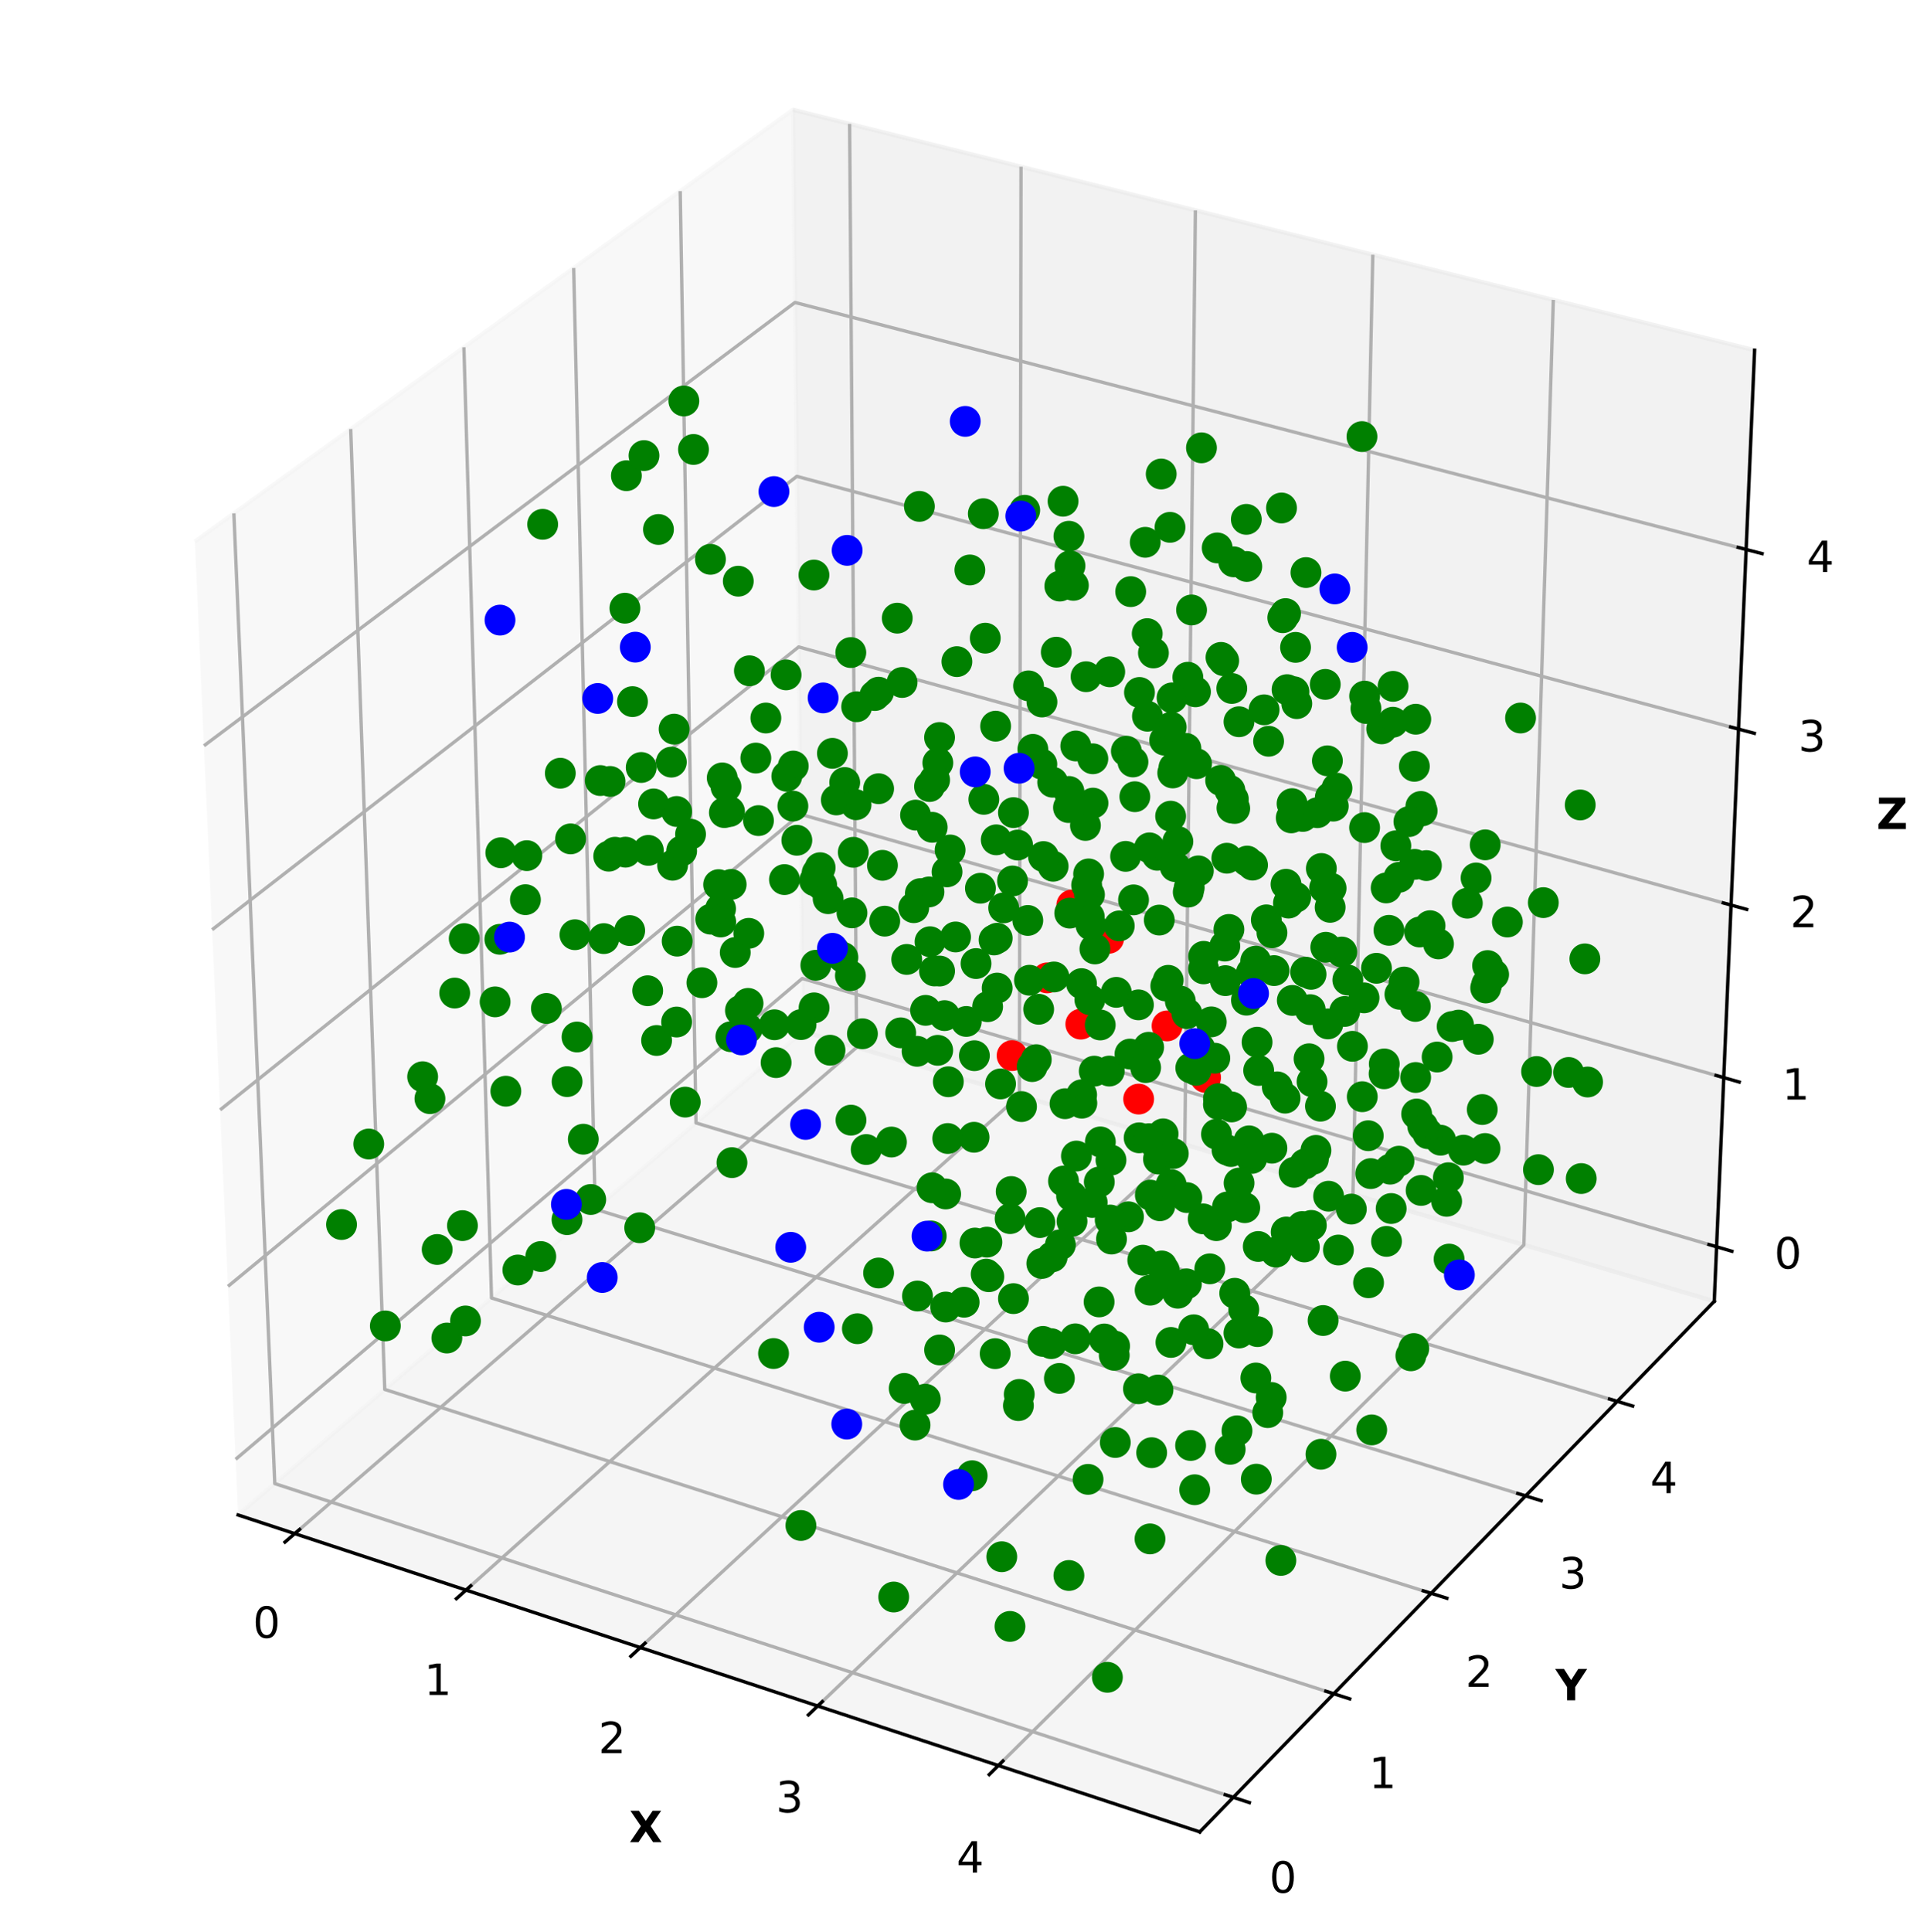 <?xml version="1.0" encoding="utf-8" standalone="no"?>
<!DOCTYPE svg PUBLIC "-//W3C//DTD SVG 1.1//EN"
  "http://www.w3.org/Graphics/SVG/1.1/DTD/svg11.dtd">
<svg xmlns:xlink="http://www.w3.org/1999/xlink" width="457.92pt" height="458.972pt" viewBox="0 0 457.92 458.972" xmlns="http://www.w3.org/2000/svg" version="1.1">
 <defs>
  <style type="text/css">*{stroke-linejoin: round; stroke-linecap: butt}</style>
 </defs>
 <g id="figure_1">
  <g id="patch_1">
   <path d="M 0 458.972 
L 457.92 458.972 
L 457.92 0 
L 0 0 
z
" style="fill: #ffffff"/>
  </g>
  <g id="patch_2">
   <path d="M 7.2 450.72 
L 450.72 450.72 
L 450.72 7.2 
L 7.2 7.2 
z
" style="fill: #ffffff"/>
  </g>
  <g id="pane3d_1">
   <g id="patch_3">
    <path d="M 56.588 359.942 
L 190.77 245.058 
L 188.428 26.066 
L 46.314 128.647 
" style="fill: #f2f2f2; opacity: 0.5; stroke: #f2f2f2; stroke-linejoin: miter"/>
   </g>
  </g>
  <g id="pane3d_2">
   <g id="patch_4">
    <path d="M 190.77 245.058 
L 407.366 309.173 
L 416.947 83.204 
L 188.428 26.066 
" style="fill: #e6e6e6; opacity: 0.5; stroke: #e6e6e6; stroke-linejoin: miter"/>
   </g>
  </g>
  <g id="pane3d_3">
   <g id="patch_5">
    <path d="M 56.588 359.942 
L 285.112 435.241 
L 407.366 309.173 
L 190.77 245.058 
" style="fill: #ececec; opacity: 0.5; stroke: #ececec; stroke-linejoin: miter"/>
   </g>
  </g>
  <g id="grid3d_1">
   <g id="Line3DCollection_1">
    <path d="M 70.042 364.376 
L 203.567 248.846 
L 201.898 29.434 
" style="fill: none; stroke: #b0b0b0; stroke-width: 0.8"/>
    <path d="M 110.739 377.785 
L 242.241 260.294 
L 242.632 39.619 
" style="fill: none; stroke: #b0b0b0; stroke-width: 0.8"/>
    <path d="M 152.158 391.433 
L 281.548 271.929 
L 284.069 49.98 
" style="fill: none; stroke: #b0b0b0; stroke-width: 0.8"/>
    <path d="M 194.318 405.324 
L 321.504 283.757 
L 326.226 60.521 
" style="fill: none; stroke: #b0b0b0; stroke-width: 0.8"/>
    <path d="M 237.239 419.467 
L 362.125 295.781 
L 369.125 71.247 
" style="fill: none; stroke: #b0b0b0; stroke-width: 0.8"/>
   </g>
  </g>
  <g id="grid3d_2">
   <g id="Line3DCollection_2">
    <path d="M 55.577 121.96 
L 65.299 352.484 
L 293.077 427.028 
" style="fill: none; stroke: #b0b0b0; stroke-width: 0.8"/>
    <path d="M 83.335 101.924 
L 91.431 330.11 
L 316.946 402.414 
" style="fill: none; stroke: #b0b0b0; stroke-width: 0.8"/>
    <path d="M 110.24 82.504 
L 116.802 308.388 
L 340.086 378.552 
" style="fill: none; stroke: #b0b0b0; stroke-width: 0.8"/>
    <path d="M 136.329 63.672 
L 141.444 287.29 
L 362.531 355.407 
" style="fill: none; stroke: #b0b0b0; stroke-width: 0.8"/>
    <path d="M 161.641 45.401 
L 165.389 266.789 
L 384.311 332.947 
" style="fill: none; stroke: #b0b0b0; stroke-width: 0.8"/>
   </g>
  </g>
  <g id="grid3d_3">
   <g id="Line3DCollection_3">
    <path d="M 407.915 296.221 
L 190.636 232.477 
L 56 346.709 
" style="fill: none; stroke: #b0b0b0; stroke-width: 0.8"/>
    <path d="M 409.62 256.028 
L 190.218 193.459 
L 54.175 305.624 
" style="fill: none; stroke: #b0b0b0; stroke-width: 0.8"/>
    <path d="M 411.358 215.035 
L 189.793 153.698 
L 52.312 263.693 
" style="fill: none; stroke: #b0b0b0; stroke-width: 0.8"/>
    <path d="M 413.131 173.218 
L 189.359 113.174 
L 50.411 220.889 
" style="fill: none; stroke: #b0b0b0; stroke-width: 0.8"/>
    <path d="M 414.94 130.552 
L 188.917 71.864 
L 48.47 177.184 
" style="fill: none; stroke: #b0b0b0; stroke-width: 0.8"/>
   </g>
  </g>
  <g id="axis3d_1">
   <g id="line2d_1">
    <path d="M 56.588 359.942 
L 285.112 435.241 
" style="fill: none; stroke: #000000; stroke-width: 0.8; stroke-linecap: square"/>
   </g>
   <g id="xtick_1">
    <g id="line2d_2">
     <path d="M 71.197 363.376 
L 67.728 366.378 
" style="fill: none; stroke: #000000; stroke-width: 0.8; stroke-linecap: square"/>
    </g>
    <g id="text_1">
     <!-- 0 -->
     <g transform="translate(60.108 389.127) scale(0.1 -0.1)">
      <defs>
       <path id="DejaVuSans-30" d="M 2034 4250 
Q 1547 4250 1301 3770 
Q 1056 3291 1056 2328 
Q 1056 1369 1301 889 
Q 1547 409 2034 409 
Q 2525 409 2770 889 
Q 3016 1369 3016 2328 
Q 3016 3291 2770 3770 
Q 2525 4250 2034 4250 
z
M 2034 4750 
Q 2819 4750 3233 4129 
Q 3647 3509 3647 2328 
Q 3647 1150 3233 529 
Q 2819 -91 2034 -91 
Q 1250 -91 836 529 
Q 422 1150 422 2328 
Q 422 3509 836 4129 
Q 1250 4750 2034 4750 
z
" transform="scale(0.016)"/>
      </defs>
      <use xlink:href="#DejaVuSans-30"/>
     </g>
    </g>
   </g>
   <g id="xtick_2">
    <g id="line2d_3">
     <path d="M 111.877 376.768 
L 108.458 379.823 
" style="fill: none; stroke: #000000; stroke-width: 0.8; stroke-linecap: square"/>
    </g>
    <g id="text_2">
     <!-- 1 -->
     <g transform="translate(100.802 402.706) scale(0.1 -0.1)">
      <defs>
       <path id="DejaVuSans-31" d="M 794 531 
L 1825 531 
L 1825 4091 
L 703 3866 
L 703 4441 
L 1819 4666 
L 2450 4666 
L 2450 531 
L 3481 531 
L 3481 0 
L 794 0 
L 794 531 
z
" transform="scale(0.016)"/>
      </defs>
      <use xlink:href="#DejaVuSans-31"/>
     </g>
    </g>
   </g>
   <g id="xtick_3">
    <g id="line2d_4">
     <path d="M 153.279 390.398 
L 149.912 393.507 
" style="fill: none; stroke: #000000; stroke-width: 0.8; stroke-linecap: square"/>
    </g>
    <g id="text_3">
     <!-- 2 -->
     <g transform="translate(142.218 416.527) scale(0.1 -0.1)">
      <defs>
       <path id="DejaVuSans-32" d="M 1228 531 
L 3431 531 
L 3431 0 
L 469 0 
L 469 531 
Q 828 903 1448 1529 
Q 2069 2156 2228 2338 
Q 2531 2678 2651 2914 
Q 2772 3150 2772 3378 
Q 2772 3750 2511 3984 
Q 2250 4219 1831 4219 
Q 1534 4219 1204 4116 
Q 875 4013 500 3803 
L 500 4441 
Q 881 4594 1212 4672 
Q 1544 4750 1819 4750 
Q 2544 4750 2975 4387 
Q 3406 4025 3406 3419 
Q 3406 3131 3298 2873 
Q 3191 2616 2906 2266 
Q 2828 2175 2409 1742 
Q 1991 1309 1228 531 
z
" transform="scale(0.016)"/>
      </defs>
      <use xlink:href="#DejaVuSans-32"/>
     </g>
    </g>
   </g>
   <g id="xtick_4">
    <g id="line2d_5">
     <path d="M 195.42 404.271 
L 192.109 407.436 
" style="fill: none; stroke: #000000; stroke-width: 0.8; stroke-linecap: square"/>
    </g>
    <g id="text_4">
     <!-- 3 -->
     <g transform="translate(184.376 430.594) scale(0.1 -0.1)">
      <defs>
       <path id="DejaVuSans-33" d="M 2597 2516 
Q 3050 2419 3304 2112 
Q 3559 1806 3559 1356 
Q 3559 666 3084 287 
Q 2609 -91 1734 -91 
Q 1441 -91 1130 -33 
Q 819 25 488 141 
L 488 750 
Q 750 597 1062 519 
Q 1375 441 1716 441 
Q 2309 441 2620 675 
Q 2931 909 2931 1356 
Q 2931 1769 2642 2001 
Q 2353 2234 1838 2234 
L 1294 2234 
L 1294 2753 
L 1863 2753 
Q 2328 2753 2575 2939 
Q 2822 3125 2822 3475 
Q 2822 3834 2567 4026 
Q 2313 4219 1838 4219 
Q 1578 4219 1281 4162 
Q 984 4106 628 3988 
L 628 4550 
Q 988 4650 1302 4700 
Q 1616 4750 1894 4750 
Q 2613 4750 3031 4423 
Q 3450 4097 3450 3541 
Q 3450 3153 3228 2886 
Q 3006 2619 2597 2516 
z
" transform="scale(0.016)"/>
      </defs>
      <use xlink:href="#DejaVuSans-33"/>
     </g>
    </g>
   </g>
   <g id="xtick_5">
    <g id="line2d_6">
     <path d="M 238.322 418.394 
L 235.068 421.617 
" style="fill: none; stroke: #000000; stroke-width: 0.8; stroke-linecap: square"/>
    </g>
    <g id="text_5">
     <!-- 4 -->
     <g transform="translate(227.297 444.917) scale(0.1 -0.1)">
      <defs>
       <path id="DejaVuSans-34" d="M 2419 4116 
L 825 1625 
L 2419 1625 
L 2419 4116 
z
M 2253 4666 
L 3047 4666 
L 3047 1625 
L 3713 1625 
L 3713 1100 
L 3047 1100 
L 3047 0 
L 2419 0 
L 2419 1100 
L 313 1100 
L 313 1709 
L 2253 4666 
z
" transform="scale(0.016)"/>
      </defs>
      <use xlink:href="#DejaVuSans-34"/>
     </g>
    </g>
   </g>
   <g id="text_6">
    <!-- X -->
    <g transform="translate(149.517 437.682) scale(0.1 -0.1)">
     <defs>
      <path id="DejaVuSans-Bold-58" d="M 3188 2381 
L 4806 0 
L 3553 0 
L 2463 1594 
L 1381 0 
L 122 0 
L 1741 2381 
L 184 4666 
L 1441 4666 
L 2463 3163 
L 3481 4666 
L 4744 4666 
L 3188 2381 
z
" transform="scale(0.016)"/>
     </defs>
     <use xlink:href="#DejaVuSans-Bold-58"/>
    </g>
   </g>
  </g>
  <g id="axis3d_2">
   <g id="line2d_7">
    <path d="M 407.366 309.173 
L 285.112 435.241 
" style="fill: none; stroke: #000000; stroke-width: 0.8; stroke-linecap: square"/>
   </g>
   <g id="xtick_6">
    <g id="line2d_8">
     <path d="M 291.166 426.403 
L 296.904 428.28 
" style="fill: none; stroke: #000000; stroke-width: 0.8; stroke-linecap: square"/>
    </g>
    <g id="text_7">
     <!-- 0 -->
     <g transform="translate(301.625 449.692) scale(0.1 -0.1)">
      <use xlink:href="#DejaVuSans-30"/>
     </g>
    </g>
   </g>
   <g id="xtick_7">
    <g id="line2d_9">
     <path d="M 315.055 401.808 
L 320.732 403.628 
" style="fill: none; stroke: #000000; stroke-width: 0.8; stroke-linecap: square"/>
    </g>
    <g id="text_8">
     <!-- 1 -->
     <g transform="translate(325.303 424.854) scale(0.1 -0.1)">
      <use xlink:href="#DejaVuSans-31"/>
     </g>
    </g>
   </g>
   <g id="xtick_8">
    <g id="line2d_10">
     <path d="M 338.216 377.964 
L 343.832 379.729 
" style="fill: none; stroke: #000000; stroke-width: 0.8; stroke-linecap: square"/>
    </g>
    <g id="text_9">
     <!-- 2 -->
     <g transform="translate(348.259 400.774) scale(0.1 -0.1)">
      <use xlink:href="#DejaVuSans-32"/>
     </g>
    </g>
   </g>
   <g id="xtick_9">
    <g id="line2d_11">
     <path d="M 360.68 354.836 
L 366.238 356.549 
" style="fill: none; stroke: #000000; stroke-width: 0.8; stroke-linecap: square"/>
    </g>
    <g id="text_10">
     <!-- 3 -->
     <g transform="translate(370.525 377.418) scale(0.1 -0.1)">
      <use xlink:href="#DejaVuSans-33"/>
     </g>
    </g>
   </g>
   <g id="xtick_10">
    <g id="line2d_12">
     <path d="M 382.479 332.394 
L 387.979 334.055 
" style="fill: none; stroke: #000000; stroke-width: 0.8; stroke-linecap: square"/>
    </g>
    <g id="text_11">
     <!-- 4 -->
     <g transform="translate(392.132 354.753) scale(0.1 -0.1)">
      <use xlink:href="#DejaVuSans-34"/>
     </g>
    </g>
   </g>
   <g id="text_12">
    <!-- Y -->
    <g transform="translate(369.654 403.976) scale(0.1 -0.1)">
     <defs>
      <path id="DejaVuSans-Bold-59" d="M -63 4666 
L 1253 4666 
L 2316 3003 
L 3378 4666 
L 4697 4666 
L 2919 1966 
L 2919 0 
L 1716 0 
L 1716 1966 
L -63 4666 
z
" transform="scale(0.016)"/>
     </defs>
     <use xlink:href="#DejaVuSans-Bold-59"/>
    </g>
   </g>
  </g>
  <g id="axis3d_3">
   <g id="line2d_13">
    <path d="M 407.366 309.173 
L 416.947 83.204 
" style="fill: none; stroke: #000000; stroke-width: 0.8; stroke-linecap: square"/>
   </g>
   <g id="xtick_11">
    <g id="line2d_14">
     <path d="M 406.098 295.688 
L 411.553 297.288 
" style="fill: none; stroke: #000000; stroke-width: 0.8; stroke-linecap: square"/>
    </g>
    <g id="text_13">
     <!-- 0 -->
     <g transform="translate(421.639 301.394) scale(0.1 -0.1)">
      <use xlink:href="#DejaVuSans-30"/>
     </g>
    </g>
   </g>
   <g id="xtick_12">
    <g id="line2d_15">
     <path d="M 407.784 255.504 
L 413.295 257.076 
" style="fill: none; stroke: #000000; stroke-width: 0.8; stroke-linecap: square"/>
    </g>
    <g id="text_14">
     <!-- 1 -->
     <g transform="translate(423.507 261.245) scale(0.1 -0.1)">
      <use xlink:href="#DejaVuSans-31"/>
     </g>
    </g>
   </g>
   <g id="xtick_13">
    <g id="line2d_16">
     <path d="M 409.503 214.522 
L 415.071 216.063 
" style="fill: none; stroke: #000000; stroke-width: 0.8; stroke-linecap: square"/>
    </g>
    <g id="text_15">
     <!-- 2 -->
     <g transform="translate(425.411 220.298) scale(0.1 -0.1)">
      <use xlink:href="#DejaVuSans-32"/>
     </g>
    </g>
   </g>
   <g id="xtick_14">
    <g id="line2d_17">
     <path d="M 411.257 172.715 
L 416.883 174.225 
" style="fill: none; stroke: #000000; stroke-width: 0.8; stroke-linecap: square"/>
    </g>
    <g id="text_16">
     <!-- 3 -->
     <g transform="translate(427.354 178.529) scale(0.1 -0.1)">
      <use xlink:href="#DejaVuSans-33"/>
     </g>
    </g>
   </g>
   <g id="xtick_15">
    <g id="line2d_18">
     <path d="M 413.046 130.061 
L 418.731 131.537 
" style="fill: none; stroke: #000000; stroke-width: 0.8; stroke-linecap: square"/>
    </g>
    <g id="text_17">
     <!-- 4 -->
     <g transform="translate(429.337 135.914) scale(0.1 -0.1)">
      <use xlink:href="#DejaVuSans-34"/>
     </g>
    </g>
   </g>
   <g id="text_18">
    <!-- Z -->
    <g transform="translate(445.933 196.974) scale(0.1 -0.1)">
     <defs>
      <path id="DejaVuSans-Bold-5a" d="M 359 4666 
L 4281 4666 
L 4281 3938 
L 1778 909 
L 4353 909 
L 4353 0 
L 288 0 
L 288 728 
L 2791 3756 
L 359 3756 
L 359 4666 
z
" transform="scale(0.016)"/>
     </defs>
     <use xlink:href="#DejaVuSans-Bold-5a"/>
    </g>
   </g>
  </g>
  <g id="axes_1">
   <g id="Path3DCollection_1">
    <defs>
     <path id="mf24997d2e5" d="M 0 3.162 
C 0.839 3.162 1.643 2.829 2.236 2.236 
C 2.829 1.643 3.162 0.839 3.162 0 
C 3.162 -0.839 2.829 -1.643 2.236 -2.236 
C 1.643 -2.829 0.839 -3.162 0 -3.162 
C -0.839 -3.162 -1.643 -2.829 -2.236 -2.236 
C -2.829 -1.643 -3.162 -0.839 -3.162 0 
C -3.162 0.839 -2.829 1.643 -2.236 2.236 
C -1.643 2.829 -0.839 3.162 0 3.162 
z
" style="stroke: #ff0000"/>
    </defs>
    <g clip-path="url(#p8586aca63d)">
     <use xlink:href="#mf24997d2e5" x="286.486" y="256.001" style="fill: #ff0000; stroke: #ff0000"/>
     <use xlink:href="#mf24997d2e5" x="254.698" y="215.032" style="fill: #ff0000; stroke: #ff0000"/>
     <use xlink:href="#mf24997d2e5" x="248.843" y="232.329" style="fill: #ff0000; stroke: #ff0000"/>
     <use xlink:href="#mf24997d2e5" x="240.508" y="250.802" style="fill: #ff0000; stroke: #ff0000"/>
     <use xlink:href="#mf24997d2e5" x="277.336" y="243.741" style="fill: #ff0000; stroke: #ff0000"/>
     <use xlink:href="#mf24997d2e5" x="270.583" y="261.129" style="fill: #ff0000; stroke: #ff0000"/>
     <use xlink:href="#mf24997d2e5" x="263.452" y="222.935" style="fill: #ff0000; stroke: #ff0000"/>
     <use xlink:href="#mf24997d2e5" x="256.837" y="243.319" style="fill: #ff0000; stroke: #ff0000"/>
    </g>
   </g>
   <g id="Path3DCollection_2">
    <defs>
     <path id="mac9cf1df73" d="M 0 3.162 
C 0.839 3.162 1.643 2.829 2.236 2.236 
C 2.829 1.643 3.162 0.839 3.162 0 
C 3.162 -0.839 2.829 -1.643 2.236 -2.236 
C 1.643 -2.829 0.839 -3.162 0 -3.162 
C -0.839 -3.162 -1.643 -2.829 -2.236 -2.236 
C -2.829 -1.643 -3.162 -0.839 -3.162 0 
C -3.162 0.839 -2.829 1.643 -2.236 2.236 
C -1.643 2.829 -0.839 3.162 0 3.162 
z
" style="stroke: #008000"/>
    </defs>
    <g clip-path="url(#p8586aca63d)">
     <use xlink:href="#mac9cf1df73" x="200.304" y="227.464" style="fill: #008000; stroke: #008000"/>
     <use xlink:href="#mac9cf1df73" x="202.459" y="216.89" style="fill: #008000; stroke: #008000"/>
     <use xlink:href="#mac9cf1df73" x="188.412" y="191.516" style="fill: #008000; stroke: #008000"/>
     <use xlink:href="#mac9cf1df73" x="225.052" y="207.145" style="fill: #008000; stroke: #008000"/>
     <use xlink:href="#mac9cf1df73" x="240.609" y="209.315" style="fill: #008000; stroke: #008000"/>
     <use xlink:href="#mac9cf1df73" x="166.793" y="233.482" style="fill: #008000; stroke: #008000"/>
     <use xlink:href="#mac9cf1df73" x="208.787" y="187.391" style="fill: #008000; stroke: #008000"/>
     <use xlink:href="#mac9cf1df73" x="272.96" y="248.813" style="fill: #008000; stroke: #008000"/>
     <use xlink:href="#mac9cf1df73" x="294.449" y="281.082" style="fill: #008000; stroke: #008000"/>
     <use xlink:href="#mac9cf1df73" x="244.637" y="232.895" style="fill: #008000; stroke: #008000"/>
     <use xlink:href="#mac9cf1df73" x="270.7" y="270.328" style="fill: #008000; stroke: #008000"/>
     <use xlink:href="#mac9cf1df73" x="258.895" y="212.568" style="fill: #008000; stroke: #008000"/>
     <use xlink:href="#mac9cf1df73" x="162.833" y="261.846" style="fill: #008000; stroke: #008000"/>
     <use xlink:href="#mac9cf1df73" x="173.935" y="276.228" style="fill: #008000; stroke: #008000"/>
     <use xlink:href="#mac9cf1df73" x="291.194" y="232.99" style="fill: #008000; stroke: #008000"/>
     <use xlink:href="#mac9cf1df73" x="315.721" y="284.207" style="fill: #008000; stroke: #008000"/>
     <use xlink:href="#mac9cf1df73" x="330.347" y="277.779" style="fill: #008000; stroke: #008000"/>
     <use xlink:href="#mac9cf1df73" x="223.281" y="230.708" style="fill: #008000; stroke: #008000"/>
     <use xlink:href="#mac9cf1df73" x="257.08" y="262.102" style="fill: #008000; stroke: #008000"/>
     <use xlink:href="#mac9cf1df73" x="210.241" y="218.859" style="fill: #008000; stroke: #008000"/>
     <use xlink:href="#mac9cf1df73" x="171.228" y="215.909" style="fill: #008000; stroke: #008000"/>
     <use xlink:href="#mac9cf1df73" x="172.135" y="193.064" style="fill: #008000; stroke: #008000"/>
     <use xlink:href="#mac9cf1df73" x="296.818" y="271.053" style="fill: #008000; stroke: #008000"/>
     <use xlink:href="#mac9cf1df73" x="194.895" y="206.158" style="fill: #008000; stroke: #008000"/>
     <use xlink:href="#mac9cf1df73" x="254.645" y="284.172" style="fill: #008000; stroke: #008000"/>
     <use xlink:href="#mac9cf1df73" x="193.45" y="239.453" style="fill: #008000; stroke: #008000"/>
     <use xlink:href="#mac9cf1df73" x="258.854" y="217.831" style="fill: #008000; stroke: #008000"/>
     <use xlink:href="#mac9cf1df73" x="238.505" y="215.699" style="fill: #008000; stroke: #008000"/>
     <use xlink:href="#mac9cf1df73" x="311.547" y="231.488" style="fill: #008000; stroke: #008000"/>
     <use xlink:href="#mac9cf1df73" x="186.972" y="184.434" style="fill: #008000; stroke: #008000"/>
     <use xlink:href="#mac9cf1df73" x="156.031" y="247.204" style="fill: #008000; stroke: #008000"/>
     <use xlink:href="#mac9cf1df73" x="140.381" y="284.987" style="fill: #008000; stroke: #008000"/>
     <use xlink:href="#mac9cf1df73" x="273.365" y="283.946" style="fill: #008000; stroke: #008000"/>
     <use xlink:href="#mac9cf1df73" x="258.985" y="237.508" style="fill: #008000; stroke: #008000"/>
     <use xlink:href="#mac9cf1df73" x="257.938" y="196.117" style="fill: #008000; stroke: #008000"/>
     <use xlink:href="#mac9cf1df73" x="313.781" y="262.818" style="fill: #008000; stroke: #008000"/>
     <use xlink:href="#mac9cf1df73" x="177.763" y="238.391" style="fill: #008000; stroke: #008000"/>
     <use xlink:href="#mac9cf1df73" x="159.827" y="205.574" style="fill: #008000; stroke: #008000"/>
     <use xlink:href="#mac9cf1df73" x="328.907" y="255.112" style="fill: #008000; stroke: #008000"/>
     <use xlink:href="#mac9cf1df73" x="307.514" y="278.528" style="fill: #008000; stroke: #008000"/>
     <use xlink:href="#mac9cf1df73" x="229.626" y="242.684" style="fill: #008000; stroke: #008000"/>
     <use xlink:href="#mac9cf1df73" x="347.78" y="273.267" style="fill: #008000; stroke: #008000"/>
     <use xlink:href="#mac9cf1df73" x="274.981" y="203.203" style="fill: #008000; stroke: #008000"/>
     <use xlink:href="#mac9cf1df73" x="234.517" y="295.121" style="fill: #008000; stroke: #008000"/>
     <use xlink:href="#mac9cf1df73" x="288.681" y="251.412" style="fill: #008000; stroke: #008000"/>
     <use xlink:href="#mac9cf1df73" x="245.271" y="253.412" style="fill: #008000; stroke: #008000"/>
     <use xlink:href="#mac9cf1df73" x="184.43" y="252.468" style="fill: #008000; stroke: #008000"/>
     <use xlink:href="#mac9cf1df73" x="171.271" y="219.056" style="fill: #008000; stroke: #008000"/>
     <use xlink:href="#mac9cf1df73" x="220.76" y="211.919" style="fill: #008000; stroke: #008000"/>
     <use xlink:href="#mac9cf1df73" x="200.73" y="185.912" style="fill: #008000; stroke: #008000"/>
     <use xlink:href="#mac9cf1df73" x="292.035" y="220.827" style="fill: #008000; stroke: #008000"/>
     <use xlink:href="#mac9cf1df73" x="330.588" y="287.131" style="fill: #008000; stroke: #008000"/>
     <use xlink:href="#mac9cf1df73" x="276.77" y="175.865" style="fill: #008000; stroke: #008000"/>
     <use xlink:href="#mac9cf1df73" x="261.481" y="271.304" style="fill: #008000; stroke: #008000"/>
     <use xlink:href="#mac9cf1df73" x="202.223" y="266.136" style="fill: #008000; stroke: #008000"/>
     <use xlink:href="#mac9cf1df73" x="180.237" y="194.967" style="fill: #008000; stroke: #008000"/>
     <use xlink:href="#mac9cf1df73" x="291.586" y="273.221" style="fill: #008000; stroke: #008000"/>
     <use xlink:href="#mac9cf1df73" x="198.526" y="226.334" style="fill: #008000; stroke: #008000"/>
     <use xlink:href="#mac9cf1df73" x="351.294" y="246.915" style="fill: #008000; stroke: #008000"/>
     <use xlink:href="#mac9cf1df73" x="315.552" y="243.264" style="fill: #008000; stroke: #008000"/>
     <use xlink:href="#mac9cf1df73" x="208.782" y="164.458" style="fill: #008000; stroke: #008000"/>
     <use xlink:href="#mac9cf1df73" x="160.787" y="242.821" style="fill: #008000; stroke: #008000"/>
     <use xlink:href="#mac9cf1df73" x="195.256" y="210.259" style="fill: #008000; stroke: #008000"/>
     <use xlink:href="#mac9cf1df73" x="128.511" y="298.539" style="fill: #008000; stroke: #008000"/>
     <use xlink:href="#mac9cf1df73" x="152.02" y="291.701" style="fill: #008000; stroke: #008000"/>
     <use xlink:href="#mac9cf1df73" x="250.041" y="298.618" style="fill: #008000; stroke: #008000"/>
     <use xlink:href="#mac9cf1df73" x="250.458" y="232.116" style="fill: #008000; stroke: #008000"/>
     <use xlink:href="#mac9cf1df73" x="277.035" y="234.25" style="fill: #008000; stroke: #008000"/>
     <use xlink:href="#mac9cf1df73" x="316.311" y="211.028" style="fill: #008000; stroke: #008000"/>
     <use xlink:href="#mac9cf1df73" x="259.246" y="219.785" style="fill: #008000; stroke: #008000"/>
     <use xlink:href="#mac9cf1df73" x="332.666" y="236.245" style="fill: #008000; stroke: #008000"/>
     <use xlink:href="#mac9cf1df73" x="268.167" y="289.099" style="fill: #008000; stroke: #008000"/>
     <use xlink:href="#mac9cf1df73" x="365.151" y="254.578" style="fill: #008000; stroke: #008000"/>
     <use xlink:href="#mac9cf1df73" x="305.644" y="292.716" style="fill: #008000; stroke: #008000"/>
     <use xlink:href="#mac9cf1df73" x="236.22" y="223.327" style="fill: #008000; stroke: #008000"/>
     <use xlink:href="#mac9cf1df73" x="260.031" y="254.492" style="fill: #008000; stroke: #008000"/>
     <use xlink:href="#mac9cf1df73" x="325.144" y="269.833" style="fill: #008000; stroke: #008000"/>
     <use xlink:href="#mac9cf1df73" x="342.35" y="270.902" style="fill: #008000; stroke: #008000"/>
     <use xlink:href="#mac9cf1df73" x="220.891" y="186.872" style="fill: #008000; stroke: #008000"/>
     <use xlink:href="#mac9cf1df73" x="291.541" y="203.904" style="fill: #008000; stroke: #008000"/>
     <use xlink:href="#mac9cf1df73" x="305.374" y="260.906" style="fill: #008000; stroke: #008000"/>
     <use xlink:href="#mac9cf1df73" x="365.59" y="277.898" style="fill: #008000; stroke: #008000"/>
     <use xlink:href="#mac9cf1df73" x="309.577" y="193.98" style="fill: #008000; stroke: #008000"/>
     <use xlink:href="#mac9cf1df73" x="353.317" y="233.815" style="fill: #008000; stroke: #008000"/>
     <use xlink:href="#mac9cf1df73" x="247.572" y="181.558" style="fill: #008000; stroke: #008000"/>
     <use xlink:href="#mac9cf1df73" x="310.264" y="230.971" style="fill: #008000; stroke: #008000"/>
     <use xlink:href="#mac9cf1df73" x="164.098" y="198.205" style="fill: #008000; stroke: #008000"/>
     <use xlink:href="#mac9cf1df73" x="224.459" y="241.296" style="fill: #008000; stroke: #008000"/>
     <use xlink:href="#mac9cf1df73" x="278.181" y="193.912" style="fill: #008000; stroke: #008000"/>
     <use xlink:href="#mac9cf1df73" x="177.605" y="244.343" style="fill: #008000; stroke: #008000"/>
     <use xlink:href="#mac9cf1df73" x="294.426" y="171.477" style="fill: #008000; stroke: #008000"/>
     <use xlink:href="#mac9cf1df73" x="287.843" y="242.786" style="fill: #008000; stroke: #008000"/>
     <use xlink:href="#mac9cf1df73" x="197.24" y="249.515" style="fill: #008000; stroke: #008000"/>
     <use xlink:href="#mac9cf1df73" x="269.368" y="213.799" style="fill: #008000; stroke: #008000"/>
     <use xlink:href="#mac9cf1df73" x="281.936" y="305.025" style="fill: #008000; stroke: #008000"/>
     <use xlink:href="#mac9cf1df73" x="202.087" y="231.805" style="fill: #008000; stroke: #008000"/>
     <use xlink:href="#mac9cf1df73" x="289.551" y="261.028" style="fill: #008000; stroke: #008000"/>
     <use xlink:href="#mac9cf1df73" x="242.743" y="262.915" style="fill: #008000; stroke: #008000"/>
     <use xlink:href="#mac9cf1df73" x="160.917" y="223.605" style="fill: #008000; stroke: #008000"/>
     <use xlink:href="#mac9cf1df73" x="152.374" y="182.345" style="fill: #008000; stroke: #008000"/>
     <use xlink:href="#mac9cf1df73" x="276.394" y="269.392" style="fill: #008000; stroke: #008000"/>
     <use xlink:href="#mac9cf1df73" x="203.426" y="191.191" style="fill: #008000; stroke: #008000"/>
     <use xlink:href="#mac9cf1df73" x="254.206" y="216.948" style="fill: #008000; stroke: #008000"/>
     <use xlink:href="#mac9cf1df73" x="253.908" y="191.864" style="fill: #008000; stroke: #008000"/>
     <use xlink:href="#mac9cf1df73" x="291.063" y="224.776" style="fill: #008000; stroke: #008000"/>
     <use xlink:href="#mac9cf1df73" x="295.798" y="286.939" style="fill: #008000; stroke: #008000"/>
     <use xlink:href="#mac9cf1df73" x="336.187" y="205.366" style="fill: #008000; stroke: #008000"/>
     <use xlink:href="#mac9cf1df73" x="261.232" y="280.822" style="fill: #008000; stroke: #008000"/>
     <use xlink:href="#mac9cf1df73" x="265.274" y="235.768" style="fill: #008000; stroke: #008000"/>
     <use xlink:href="#mac9cf1df73" x="218.703" y="212.314" style="fill: #008000; stroke: #008000"/>
     <use xlink:href="#mac9cf1df73" x="272.676" y="170.165" style="fill: #008000; stroke: #008000"/>
     <use xlink:href="#mac9cf1df73" x="341.51" y="251.135" style="fill: #008000; stroke: #008000"/>
     <use xlink:href="#mac9cf1df73" x="236.742" y="199.534" style="fill: #008000; stroke: #008000"/>
     <use xlink:href="#mac9cf1df73" x="177.933" y="221.747" style="fill: #008000; stroke: #008000"/>
     <use xlink:href="#mac9cf1df73" x="321.378" y="248.593" style="fill: #008000; stroke: #008000"/>
     <use xlink:href="#mac9cf1df73" x="327.094" y="230.055" style="fill: #008000; stroke: #008000"/>
     <use xlink:href="#mac9cf1df73" x="222.862" y="181.242" style="fill: #008000; stroke: #008000"/>
     <use xlink:href="#mac9cf1df73" x="329.48" y="294.94" style="fill: #008000; stroke: #008000"/>
     <use xlink:href="#mac9cf1df73" x="377.268" y="257.071" style="fill: #008000; stroke: #008000"/>
     <use xlink:href="#mac9cf1df73" x="352.235" y="263.614" style="fill: #008000; stroke: #008000"/>
     <use xlink:href="#mac9cf1df73" x="375.754" y="280.007" style="fill: #008000; stroke: #008000"/>
     <use xlink:href="#mac9cf1df73" x="292.759" y="191.985" style="fill: #008000; stroke: #008000"/>
     <use xlink:href="#mac9cf1df73" x="193.586" y="209.269" style="fill: #008000; stroke: #008000"/>
     <use xlink:href="#mac9cf1df73" x="246.819" y="239.789" style="fill: #008000; stroke: #008000"/>
     <use xlink:href="#mac9cf1df73" x="184.039" y="243.474" style="fill: #008000; stroke: #008000"/>
     <use xlink:href="#mac9cf1df73" x="231.463" y="270.202" style="fill: #008000; stroke: #008000"/>
     <use xlink:href="#mac9cf1df73" x="222.833" y="249.543" style="fill: #008000; stroke: #008000"/>
     <use xlink:href="#mac9cf1df73" x="144.658" y="203.419" style="fill: #008000; stroke: #008000"/>
     <use xlink:href="#mac9cf1df73" x="261.185" y="309.316" style="fill: #008000; stroke: #008000"/>
     <use xlink:href="#mac9cf1df73" x="234.353" y="302.72" style="fill: #008000; stroke: #008000"/>
     <use xlink:href="#mac9cf1df73" x="307.898" y="213.187" style="fill: #008000; stroke: #008000"/>
     <use xlink:href="#mac9cf1df73" x="247.104" y="290.476" style="fill: #008000; stroke: #008000"/>
     <use xlink:href="#mac9cf1df73" x="173.361" y="192.808" style="fill: #008000; stroke: #008000"/>
     <use xlink:href="#mac9cf1df73" x="302.762" y="230.605" style="fill: #008000; stroke: #008000"/>
     <use xlink:href="#mac9cf1df73" x="332.444" y="275.884" style="fill: #008000; stroke: #008000"/>
     <use xlink:href="#mac9cf1df73" x="170.768" y="210.184" style="fill: #008000; stroke: #008000"/>
     <use xlink:href="#mac9cf1df73" x="282.603" y="210.879" style="fill: #008000; stroke: #008000"/>
     <use xlink:href="#mac9cf1df73" x="299.104" y="254.333" style="fill: #008000; stroke: #008000"/>
     <use xlink:href="#mac9cf1df73" x="227.081" y="222.615" style="fill: #008000; stroke: #008000"/>
     <use xlink:href="#mac9cf1df73" x="278.819" y="274.071" style="fill: #008000; stroke: #008000"/>
     <use xlink:href="#mac9cf1df73" x="344.351" y="299.145" style="fill: #008000; stroke: #008000"/>
     <use xlink:href="#mac9cf1df73" x="203.747" y="315.685" style="fill: #008000; stroke: #008000"/>
     <use xlink:href="#mac9cf1df73" x="316.832" y="191.528" style="fill: #008000; stroke: #008000"/>
     <use xlink:href="#mac9cf1df73" x="159.533" y="181.073" style="fill: #008000; stroke: #008000"/>
     <use xlink:href="#mac9cf1df73" x="278.966" y="182.39" style="fill: #008000; stroke: #008000"/>
     <use xlink:href="#mac9cf1df73" x="286.015" y="230.19" style="fill: #008000; stroke: #008000"/>
     <use xlink:href="#mac9cf1df73" x="282.974" y="253.731" style="fill: #008000; stroke: #008000"/>
     <use xlink:href="#mac9cf1df73" x="295.565" y="311.136" style="fill: #008000; stroke: #008000"/>
     <use xlink:href="#mac9cf1df73" x="136.629" y="222.08" style="fill: #008000; stroke: #008000"/>
     <use xlink:href="#mac9cf1df73" x="328.333" y="173.168" style="fill: #008000; stroke: #008000"/>
     <use xlink:href="#mac9cf1df73" x="319.542" y="240.309" style="fill: #008000; stroke: #008000"/>
     <use xlink:href="#mac9cf1df73" x="209.699" y="205.593" style="fill: #008000; stroke: #008000"/>
     <use xlink:href="#mac9cf1df73" x="257.032" y="260.107" style="fill: #008000; stroke: #008000"/>
     <use xlink:href="#mac9cf1df73" x="236.595" y="172.533" style="fill: #008000; stroke: #008000"/>
     <use xlink:href="#mac9cf1df73" x="345.077" y="243.887" style="fill: #008000; stroke: #008000"/>
     <use xlink:href="#mac9cf1df73" x="267.485" y="203.464" style="fill: #008000; stroke: #008000"/>
     <use xlink:href="#mac9cf1df73" x="278.523" y="165.801" style="fill: #008000; stroke: #008000"/>
     <use xlink:href="#mac9cf1df73" x="259.694" y="180.28" style="fill: #008000; stroke: #008000"/>
     <use xlink:href="#mac9cf1df73" x="301.464" y="176.11" style="fill: #008000; stroke: #008000"/>
     <use xlink:href="#mac9cf1df73" x="138.617" y="270.661" style="fill: #008000; stroke: #008000"/>
     <use xlink:href="#mac9cf1df73" x="123.063" y="301.742" style="fill: #008000; stroke: #008000"/>
     <use xlink:href="#mac9cf1df73" x="207.896" y="165.251" style="fill: #008000; stroke: #008000"/>
     <use xlink:href="#mac9cf1df73" x="240.828" y="193.071" style="fill: #008000; stroke: #008000"/>
     <use xlink:href="#mac9cf1df73" x="265.98" y="219.984" style="fill: #008000; stroke: #008000"/>
     <use xlink:href="#mac9cf1df73" x="352.933" y="200.725" style="fill: #008000; stroke: #008000"/>
     <use xlink:href="#mac9cf1df73" x="175.951" y="240.088" style="fill: #008000; stroke: #008000"/>
     <use xlink:href="#mac9cf1df73" x="337.947" y="192.661" style="fill: #008000; stroke: #008000"/>
     <use xlink:href="#mac9cf1df73" x="181.994" y="170.589" style="fill: #008000; stroke: #008000"/>
     <use xlink:href="#mac9cf1df73" x="261.451" y="243.518" style="fill: #008000; stroke: #008000"/>
     <use xlink:href="#mac9cf1df73" x="316.084" y="215.577" style="fill: #008000; stroke: #008000"/>
     <use xlink:href="#mac9cf1df73" x="197.813" y="178.984" style="fill: #008000; stroke: #008000"/>
     <use xlink:href="#mac9cf1df73" x="325.215" y="304.771" style="fill: #008000; stroke: #008000"/>
     <use xlink:href="#mac9cf1df73" x="250.26" y="205.81" style="fill: #008000; stroke: #008000"/>
     <use xlink:href="#mac9cf1df73" x="252.72" y="280.609" style="fill: #008000; stroke: #008000"/>
     <use xlink:href="#mac9cf1df73" x="183.818" y="321.579" style="fill: #008000; stroke: #008000"/>
     <use xlink:href="#mac9cf1df73" x="375.516" y="191.246" style="fill: #008000; stroke: #008000"/>
     <use xlink:href="#mac9cf1df73" x="225.782" y="201.944" style="fill: #008000; stroke: #008000"/>
     <use xlink:href="#mac9cf1df73" x="289.05" y="291.206" style="fill: #008000; stroke: #008000"/>
     <use xlink:href="#mac9cf1df73" x="146.151" y="202.479" style="fill: #008000; stroke: #008000"/>
     <use xlink:href="#mac9cf1df73" x="321.121" y="287.265" style="fill: #008000; stroke: #008000"/>
     <use xlink:href="#mac9cf1df73" x="341.84" y="224.262" style="fill: #008000; stroke: #008000"/>
     <use xlink:href="#mac9cf1df73" x="168.89" y="218.388" style="fill: #008000; stroke: #008000"/>
     <use xlink:href="#mac9cf1df73" x="236.969" y="222.914" style="fill: #008000; stroke: #008000"/>
     <use xlink:href="#mac9cf1df73" x="189.356" y="199.64" style="fill: #008000; stroke: #008000"/>
     <use xlink:href="#mac9cf1df73" x="160.793" y="192.8" style="fill: #008000; stroke: #008000"/>
     <use xlink:href="#mac9cf1df73" x="198.313" y="225.979" style="fill: #008000; stroke: #008000"/>
     <use xlink:href="#mac9cf1df73" x="237.76" y="257.528" style="fill: #008000; stroke: #008000"/>
     <use xlink:href="#mac9cf1df73" x="300.925" y="218.549" style="fill: #008000; stroke: #008000"/>
     <use xlink:href="#mac9cf1df73" x="376.618" y="227.816" style="fill: #008000; stroke: #008000"/>
     <use xlink:href="#mac9cf1df73" x="214.042" y="245.387" style="fill: #008000; stroke: #008000"/>
     <use xlink:href="#mac9cf1df73" x="335.266" y="322.122" style="fill: #008000; stroke: #008000"/>
     <use xlink:href="#mac9cf1df73" x="311.787" y="256.995" style="fill: #008000; stroke: #008000"/>
     <use xlink:href="#mac9cf1df73" x="133.151" y="183.709" style="fill: #008000; stroke: #008000"/>
     <use xlink:href="#mac9cf1df73" x="353.05" y="234.725" style="fill: #008000; stroke: #008000"/>
     <use xlink:href="#mac9cf1df73" x="110.615" y="313.841" style="fill: #008000; stroke: #008000"/>
     <use xlink:href="#mac9cf1df73" x="372.761" y="254.804" style="fill: #008000; stroke: #008000"/>
     <use xlink:href="#mac9cf1df73" x="120.208" y="259.253" style="fill: #008000; stroke: #008000"/>
     <use xlink:href="#mac9cf1df73" x="160.19" y="173.239" style="fill: #008000; stroke: #008000"/>
     <use xlink:href="#mac9cf1df73" x="366.75" y="214.454" style="fill: #008000; stroke: #008000"/>
     <use xlink:href="#mac9cf1df73" x="306.843" y="194.313" style="fill: #008000; stroke: #008000"/>
     <use xlink:href="#mac9cf1df73" x="231.68" y="295.337" style="fill: #008000; stroke: #008000"/>
     <use xlink:href="#mac9cf1df73" x="156.469" y="125.796" style="fill: #008000; stroke: #008000"/>
     <use xlink:href="#mac9cf1df73" x="336.405" y="255.997" style="fill: #008000; stroke: #008000"/>
     <use xlink:href="#mac9cf1df73" x="352.895" y="272.867" style="fill: #008000; stroke: #008000"/>
     <use xlink:href="#mac9cf1df73" x="153.911" y="235.386" style="fill: #008000; stroke: #008000"/>
     <use xlink:href="#mac9cf1df73" x="303.213" y="297.489" style="fill: #008000; stroke: #008000"/>
     <use xlink:href="#mac9cf1df73" x="234.692" y="239.179" style="fill: #008000; stroke: #008000"/>
     <use xlink:href="#mac9cf1df73" x="124.858" y="213.752" style="fill: #008000; stroke: #008000"/>
     <use xlink:href="#mac9cf1df73" x="251.006" y="154.95" style="fill: #008000; stroke: #008000"/>
     <use xlink:href="#mac9cf1df73" x="337.705" y="282.834" style="fill: #008000; stroke: #008000"/>
     <use xlink:href="#mac9cf1df73" x="267.661" y="178.465" style="fill: #008000; stroke: #008000"/>
     <use xlink:href="#mac9cf1df73" x="279.905" y="199.945" style="fill: #008000; stroke: #008000"/>
     <use xlink:href="#mac9cf1df73" x="251.745" y="327.495" style="fill: #008000; stroke: #008000"/>
     <use xlink:href="#mac9cf1df73" x="338.963" y="205.65" style="fill: #008000; stroke: #008000"/>
     <use xlink:href="#mac9cf1df73" x="103.889" y="296.867" style="fill: #008000; stroke: #008000"/>
     <use xlink:href="#mac9cf1df73" x="222.099" y="185.307" style="fill: #008000; stroke: #008000"/>
     <use xlink:href="#mac9cf1df73" x="297.465" y="275.226" style="fill: #008000; stroke: #008000"/>
     <use xlink:href="#mac9cf1df73" x="227.388" y="157.193" style="fill: #008000; stroke: #008000"/>
     <use xlink:href="#mac9cf1df73" x="271.564" y="299.402" style="fill: #008000; stroke: #008000"/>
     <use xlink:href="#mac9cf1df73" x="296.198" y="237.627" style="fill: #008000; stroke: #008000"/>
     <use xlink:href="#mac9cf1df73" x="221.007" y="223.748" style="fill: #008000; stroke: #008000"/>
     <use xlink:href="#mac9cf1df73" x="311.352" y="239.877" style="fill: #008000; stroke: #008000"/>
     <use xlink:href="#mac9cf1df73" x="270.534" y="238.739" style="fill: #008000; stroke: #008000"/>
     <use xlink:href="#mac9cf1df73" x="202.773" y="202.495" style="fill: #008000; stroke: #008000"/>
     <use xlink:href="#mac9cf1df73" x="315.432" y="180.762" style="fill: #008000; stroke: #008000"/>
     <use xlink:href="#mac9cf1df73" x="203.577" y="167.909" style="fill: #008000; stroke: #008000"/>
     <use xlink:href="#mac9cf1df73" x="275.296" y="275.378" style="fill: #008000; stroke: #008000"/>
     <use xlink:href="#mac9cf1df73" x="333.653" y="233.319" style="fill: #008000; stroke: #008000"/>
     <use xlink:href="#mac9cf1df73" x="275.484" y="218.599" style="fill: #008000; stroke: #008000"/>
     <use xlink:href="#mac9cf1df73" x="263.603" y="254.472" style="fill: #008000; stroke: #008000"/>
     <use xlink:href="#mac9cf1df73" x="190.35" y="243.429" style="fill: #008000; stroke: #008000"/>
     <use xlink:href="#mac9cf1df73" x="245.442" y="178.039" style="fill: #008000; stroke: #008000"/>
     <use xlink:href="#mac9cf1df73" x="213.223" y="146.87" style="fill: #008000; stroke: #008000"/>
     <use xlink:href="#mac9cf1df73" x="134.741" y="289.774" style="fill: #008000; stroke: #008000"/>
     <use xlink:href="#mac9cf1df73" x="259.729" y="190.812" style="fill: #008000; stroke: #008000"/>
     <use xlink:href="#mac9cf1df73" x="274.096" y="155.136" style="fill: #008000; stroke: #008000"/>
     <use xlink:href="#mac9cf1df73" x="302.082" y="332.007" style="fill: #008000; stroke: #008000"/>
     <use xlink:href="#mac9cf1df73" x="325.961" y="339.729" style="fill: #008000; stroke: #008000"/>
     <use xlink:href="#mac9cf1df73" x="219.892" y="332.433" style="fill: #008000; stroke: #008000"/>
     <use xlink:href="#mac9cf1df73" x="173.682" y="246.307" style="fill: #008000; stroke: #008000"/>
     <use xlink:href="#mac9cf1df73" x="148.499" y="144.506" style="fill: #008000; stroke: #008000"/>
     <use xlink:href="#mac9cf1df73" x="143.483" y="223.005" style="fill: #008000; stroke: #008000"/>
     <use xlink:href="#mac9cf1df73" x="285.926" y="289.598" style="fill: #008000; stroke: #008000"/>
     <use xlink:href="#mac9cf1df73" x="233.785" y="189.915" style="fill: #008000; stroke: #008000"/>
     <use xlink:href="#mac9cf1df73" x="292.282" y="187.808" style="fill: #008000; stroke: #008000"/>
     <use xlink:href="#mac9cf1df73" x="142.654" y="185.455" style="fill: #008000; stroke: #008000"/>
     <use xlink:href="#mac9cf1df73" x="179.611" y="180.106" style="fill: #008000; stroke: #008000"/>
     <use xlink:href="#mac9cf1df73" x="193.421" y="136.628" style="fill: #008000; stroke: #008000"/>
     <use xlink:href="#mac9cf1df73" x="330.995" y="171.593" style="fill: #008000; stroke: #008000"/>
     <use xlink:href="#mac9cf1df73" x="296.28" y="134.59" style="fill: #008000; stroke: #008000"/>
     <use xlink:href="#mac9cf1df73" x="292.716" y="163.569" style="fill: #008000; stroke: #008000"/>
     <use xlink:href="#mac9cf1df73" x="134.762" y="256.978" style="fill: #008000; stroke: #008000"/>
     <use xlink:href="#mac9cf1df73" x="164.796" y="106.785" style="fill: #008000; stroke: #008000"/>
     <use xlink:href="#mac9cf1df73" x="91.57" y="315.017" style="fill: #008000; stroke: #008000"/>
     <use xlink:href="#mac9cf1df73" x="186.413" y="208.979" style="fill: #008000; stroke: #008000"/>
     <use xlink:href="#mac9cf1df73" x="353.506" y="229.409" style="fill: #008000; stroke: #008000"/>
     <use xlink:href="#mac9cf1df73" x="339.318" y="269.352" style="fill: #008000; stroke: #008000"/>
     <use xlink:href="#mac9cf1df73" x="310.1" y="276.539" style="fill: #008000; stroke: #008000"/>
     <use xlink:href="#mac9cf1df73" x="314.412" y="313.741" style="fill: #008000; stroke: #008000"/>
     <use xlink:href="#mac9cf1df73" x="178.084" y="159.369" style="fill: #008000; stroke: #008000"/>
     <use xlink:href="#mac9cf1df73" x="315.587" y="211.341" style="fill: #008000; stroke: #008000"/>
     <use xlink:href="#mac9cf1df73" x="297.65" y="205.541" style="fill: #008000; stroke: #008000"/>
     <use xlink:href="#mac9cf1df73" x="323.717" y="260.57" style="fill: #008000; stroke: #008000"/>
     <use xlink:href="#mac9cf1df73" x="174.719" y="226.306" style="fill: #008000; stroke: #008000"/>
     <use xlink:href="#mac9cf1df73" x="198.742" y="190.056" style="fill: #008000; stroke: #008000"/>
     <use xlink:href="#mac9cf1df73" x="217.566" y="193.657" style="fill: #008000; stroke: #008000"/>
     <use xlink:href="#mac9cf1df73" x="161.979" y="202.184" style="fill: #008000; stroke: #008000"/>
     <use xlink:href="#mac9cf1df73" x="236.486" y="321.605" style="fill: #008000; stroke: #008000"/>
     <use xlink:href="#mac9cf1df73" x="255.794" y="274.665" style="fill: #008000; stroke: #008000"/>
     <use xlink:href="#mac9cf1df73" x="232.979" y="211.042" style="fill: #008000; stroke: #008000"/>
     <use xlink:href="#mac9cf1df73" x="217.932" y="249.775" style="fill: #008000; stroke: #008000"/>
     <use xlink:href="#mac9cf1df73" x="263.709" y="159.614" style="fill: #008000; stroke: #008000"/>
     <use xlink:href="#mac9cf1df73" x="223.271" y="175.219" style="fill: #008000; stroke: #008000"/>
     <use xlink:href="#mac9cf1df73" x="135.595" y="199.306" style="fill: #008000; stroke: #008000"/>
     <use xlink:href="#mac9cf1df73" x="168.827" y="132.89" style="fill: #008000; stroke: #008000"/>
     <use xlink:href="#mac9cf1df73" x="100.434" y="255.82" style="fill: #008000; stroke: #008000"/>
     <use xlink:href="#mac9cf1df73" x="302.261" y="221.617" style="fill: #008000; stroke: #008000"/>
     <use xlink:href="#mac9cf1df73" x="294.418" y="316.706" style="fill: #008000; stroke: #008000"/>
     <use xlink:href="#mac9cf1df73" x="324.138" y="237.074" style="fill: #008000; stroke: #008000"/>
     <use xlink:href="#mac9cf1df73" x="350.767" y="208.598" style="fill: #008000; stroke: #008000"/>
     <use xlink:href="#mac9cf1df73" x="298.724" y="247.619" style="fill: #008000; stroke: #008000"/>
     <use xlink:href="#mac9cf1df73" x="330.06" y="221.039" style="fill: #008000; stroke: #008000"/>
     <use xlink:href="#mac9cf1df73" x="278.684" y="183.643" style="fill: #008000; stroke: #008000"/>
     <use xlink:href="#mac9cf1df73" x="335.961" y="320.399" style="fill: #008000; stroke: #008000"/>
     <use xlink:href="#mac9cf1df73" x="346.609" y="243.553" style="fill: #008000; stroke: #008000"/>
     <use xlink:href="#mac9cf1df73" x="292.666" y="262.995" style="fill: #008000; stroke: #008000"/>
     <use xlink:href="#mac9cf1df73" x="231.94" y="228.933" style="fill: #008000; stroke: #008000"/>
     <use xlink:href="#mac9cf1df73" x="129.844" y="239.594" style="fill: #008000; stroke: #008000"/>
     <use xlink:href="#mac9cf1df73" x="343.768" y="285.424" style="fill: #008000; stroke: #008000"/>
     <use xlink:href="#mac9cf1df73" x="292.334" y="344.341" style="fill: #008000; stroke: #008000"/>
     <use xlink:href="#mac9cf1df73" x="194.176" y="207.426" style="fill: #008000; stroke: #008000"/>
     <use xlink:href="#mac9cf1df73" x="172.521" y="186.947" style="fill: #008000; stroke: #008000"/>
     <use xlink:href="#mac9cf1df73" x="118.782" y="223.171" style="fill: #008000; stroke: #008000"/>
     <use xlink:href="#mac9cf1df73" x="252.618" y="119.087" style="fill: #008000; stroke: #008000"/>
     <use xlink:href="#mac9cf1df73" x="217.143" y="215.66" style="fill: #008000; stroke: #008000"/>
     <use xlink:href="#mac9cf1df73" x="319.683" y="326.952" style="fill: #008000; stroke: #008000"/>
     <use xlink:href="#mac9cf1df73" x="193.872" y="229.33" style="fill: #008000; stroke: #008000"/>
     <use xlink:href="#mac9cf1df73" x="286.039" y="227.217" style="fill: #008000; stroke: #008000"/>
     <use xlink:href="#mac9cf1df73" x="278.034" y="125.293" style="fill: #008000; stroke: #008000"/>
     <use xlink:href="#mac9cf1df73" x="202.18" y="155.04" style="fill: #008000; stroke: #008000"/>
     <use xlink:href="#mac9cf1df73" x="273.157" y="201.441" style="fill: #008000; stroke: #008000"/>
     <use xlink:href="#mac9cf1df73" x="119.012" y="202.6" style="fill: #008000; stroke: #008000"/>
     <use xlink:href="#mac9cf1df73" x="149.64" y="221.095" style="fill: #008000; stroke: #008000"/>
     <use xlink:href="#mac9cf1df73" x="247.961" y="203.513" style="fill: #008000; stroke: #008000"/>
     <use xlink:href="#mac9cf1df73" x="299.008" y="296.151" style="fill: #008000; stroke: #008000"/>
     <use xlink:href="#mac9cf1df73" x="275.625" y="286.474" style="fill: #008000; stroke: #008000"/>
     <use xlink:href="#mac9cf1df73" x="106.19" y="317.9" style="fill: #008000; stroke: #008000"/>
     <use xlink:href="#mac9cf1df73" x="148.857" y="113.019" style="fill: #008000; stroke: #008000"/>
     <use xlink:href="#mac9cf1df73" x="285.509" y="106.396" style="fill: #008000; stroke: #008000"/>
     <use xlink:href="#mac9cf1df73" x="233.669" y="122.055" style="fill: #008000; stroke: #008000"/>
     <use xlink:href="#mac9cf1df73" x="255.641" y="177.237" style="fill: #008000; stroke: #008000"/>
     <use xlink:href="#mac9cf1df73" x="331.696" y="200.951" style="fill: #008000; stroke: #008000"/>
     <use xlink:href="#mac9cf1df73" x="278.258" y="318.944" style="fill: #008000; stroke: #008000"/>
     <use xlink:href="#mac9cf1df73" x="313.903" y="345.514" style="fill: #008000; stroke: #008000"/>
     <use xlink:href="#mac9cf1df73" x="244.241" y="218.689" style="fill: #008000; stroke: #008000"/>
     <use xlink:href="#mac9cf1df73" x="155.313" y="191.008" style="fill: #008000; stroke: #008000"/>
     <use xlink:href="#mac9cf1df73" x="240.289" y="283.096" style="fill: #008000; stroke: #008000"/>
     <use xlink:href="#mac9cf1df73" x="234.133" y="151.623" style="fill: #008000; stroke: #008000"/>
     <use xlink:href="#mac9cf1df73" x="251.983" y="295.751" style="fill: #008000; stroke: #008000"/>
     <use xlink:href="#mac9cf1df73" x="225.355" y="257.013" style="fill: #008000; stroke: #008000"/>
     <use xlink:href="#mac9cf1df73" x="312.712" y="273.318" style="fill: #008000; stroke: #008000"/>
     <use xlink:href="#mac9cf1df73" x="108.054" y="235.937" style="fill: #008000; stroke: #008000"/>
     <use xlink:href="#mac9cf1df73" x="296.369" y="204.58" style="fill: #008000; stroke: #008000"/>
     <use xlink:href="#mac9cf1df73" x="173.748" y="210.132" style="fill: #008000; stroke: #008000"/>
     <use xlink:href="#mac9cf1df73" x="253.084" y="262.228" style="fill: #008000; stroke: #008000"/>
     <use xlink:href="#mac9cf1df73" x="162.507" y="95.268" style="fill: #008000; stroke: #008000"/>
     <use xlink:href="#mac9cf1df73" x="214.365" y="162.149" style="fill: #008000; stroke: #008000"/>
     <use xlink:href="#mac9cf1df73" x="317.709" y="187.259" style="fill: #008000; stroke: #008000"/>
     <use xlink:href="#mac9cf1df73" x="308.158" y="167.17" style="fill: #008000; stroke: #008000"/>
     <use xlink:href="#mac9cf1df73" x="336.641" y="264.676" style="fill: #008000; stroke: #008000"/>
     <use xlink:href="#mac9cf1df73" x="81.157" y="290.938" style="fill: #008000; stroke: #008000"/>
     <use xlink:href="#mac9cf1df73" x="354.935" y="231.525" style="fill: #008000; stroke: #008000"/>
     <use xlink:href="#mac9cf1df73" x="236.956" y="234.751" style="fill: #008000; stroke: #008000"/>
     <use xlink:href="#mac9cf1df73" x="311.077" y="251.549" style="fill: #008000; stroke: #008000"/>
     <use xlink:href="#mac9cf1df73" x="314.766" y="210.977" style="fill: #008000; stroke: #008000"/>
     <use xlink:href="#mac9cf1df73" x="309.959" y="296.262" style="fill: #008000; stroke: #008000"/>
     <use xlink:href="#mac9cf1df73" x="283.155" y="144.923" style="fill: #008000; stroke: #008000"/>
     <use xlink:href="#mac9cf1df73" x="251.848" y="139.255" style="fill: #008000; stroke: #008000"/>
     <use xlink:href="#mac9cf1df73" x="298.436" y="327.392" style="fill: #008000; stroke: #008000"/>
     <use xlink:href="#mac9cf1df73" x="109.892" y="291.196" style="fill: #008000; stroke: #008000"/>
     <use xlink:href="#mac9cf1df73" x="221.528" y="196.56" style="fill: #008000; stroke: #008000"/>
     <use xlink:href="#mac9cf1df73" x="284.348" y="181.45" style="fill: #008000; stroke: #008000"/>
     <use xlink:href="#mac9cf1df73" x="222.064" y="230.69" style="fill: #008000; stroke: #008000"/>
     <use xlink:href="#mac9cf1df73" x="279.265" y="205.896" style="fill: #008000; stroke: #008000"/>
     <use xlink:href="#mac9cf1df73" x="102.168" y="261.027" style="fill: #008000; stroke: #008000"/>
     <use xlink:href="#mac9cf1df73" x="270.778" y="164.521" style="fill: #008000; stroke: #008000"/>
     <use xlink:href="#mac9cf1df73" x="297.376" y="231.1" style="fill: #008000; stroke: #008000"/>
     <use xlink:href="#mac9cf1df73" x="296.172" y="123.394" style="fill: #008000; stroke: #008000"/>
     <use xlink:href="#mac9cf1df73" x="282.928" y="343.429" style="fill: #008000; stroke: #008000"/>
     <use xlink:href="#mac9cf1df73" x="344.177" y="279.812" style="fill: #008000; stroke: #008000"/>
     <use xlink:href="#mac9cf1df73" x="285.134" y="249.051" style="fill: #008000; stroke: #008000"/>
     <use xlink:href="#mac9cf1df73" x="336.337" y="239.111" style="fill: #008000; stroke: #008000"/>
     <use xlink:href="#mac9cf1df73" x="230.472" y="135.418" style="fill: #008000; stroke: #008000"/>
     <use xlink:href="#mac9cf1df73" x="318.843" y="226.189" style="fill: #008000; stroke: #008000"/>
     <use xlink:href="#mac9cf1df73" x="337.345" y="221.434" style="fill: #008000; stroke: #008000"/>
     <use xlink:href="#mac9cf1df73" x="110.319" y="223.005" style="fill: #008000; stroke: #008000"/>
     <use xlink:href="#mac9cf1df73" x="323.648" y="103.734" style="fill: #008000; stroke: #008000"/>
     <use xlink:href="#mac9cf1df73" x="275.175" y="272.775" style="fill: #008000; stroke: #008000"/>
     <use xlink:href="#mac9cf1df73" x="247.6" y="166.784" style="fill: #008000; stroke: #008000"/>
     <use xlink:href="#mac9cf1df73" x="290.152" y="156.192" style="fill: #008000; stroke: #008000"/>
     <use xlink:href="#mac9cf1df73" x="358.207" y="219.063" style="fill: #008000; stroke: #008000"/>
     <use xlink:href="#mac9cf1df73" x="305.493" y="145.785" style="fill: #008000; stroke: #008000"/>
     <use xlink:href="#mac9cf1df73" x="229.108" y="309.391" style="fill: #008000; stroke: #008000"/>
     <use xlink:href="#mac9cf1df73" x="258.694" y="207.634" style="fill: #008000; stroke: #008000"/>
     <use xlink:href="#mac9cf1df73" x="298.545" y="351.433" style="fill: #008000; stroke: #008000"/>
     <use xlink:href="#mac9cf1df73" x="277.61" y="232.912" style="fill: #008000; stroke: #008000"/>
     <use xlink:href="#mac9cf1df73" x="254.018" y="188.041" style="fill: #008000; stroke: #008000"/>
     <use xlink:href="#mac9cf1df73" x="275.943" y="112.621" style="fill: #008000; stroke: #008000"/>
     <use xlink:href="#mac9cf1df73" x="257.003" y="233.698" style="fill: #008000; stroke: #008000"/>
     <use xlink:href="#mac9cf1df73" x="246.247" y="251.766" style="fill: #008000; stroke: #008000"/>
     <use xlink:href="#mac9cf1df73" x="264.786" y="322.005" style="fill: #008000; stroke: #008000"/>
     <use xlink:href="#mac9cf1df73" x="259.544" y="285.693" style="fill: #008000; stroke: #008000"/>
     <use xlink:href="#mac9cf1df73" x="153.033" y="108.242" style="fill: #008000; stroke: #008000"/>
     <use xlink:href="#mac9cf1df73" x="325.726" y="278.837" style="fill: #008000; stroke: #008000"/>
     <use xlink:href="#mac9cf1df73" x="204.944" y="245.607" style="fill: #008000; stroke: #008000"/>
     <use xlink:href="#mac9cf1df73" x="247.569" y="300.19" style="fill: #008000; stroke: #008000"/>
     <use xlink:href="#mac9cf1df73" x="241.812" y="200.776" style="fill: #008000; stroke: #008000"/>
     <use xlink:href="#mac9cf1df73" x="276.072" y="300.779" style="fill: #008000; stroke: #008000"/>
     <use xlink:href="#mac9cf1df73" x="337.642" y="191.606" style="fill: #008000; stroke: #008000"/>
     <use xlink:href="#mac9cf1df73" x="324.28" y="165.385" style="fill: #008000; stroke: #008000"/>
     <use xlink:href="#mac9cf1df73" x="293.415" y="307.269" style="fill: #008000; stroke: #008000"/>
     <use xlink:href="#mac9cf1df73" x="268.69" y="140.568" style="fill: #008000; stroke: #008000"/>
     <use xlink:href="#mac9cf1df73" x="268.517" y="250.432" style="fill: #008000; stroke: #008000"/>
     <use xlink:href="#mac9cf1df73" x="338.083" y="267.574" style="fill: #008000; stroke: #008000"/>
     <use xlink:href="#mac9cf1df73" x="87.625" y="271.807" style="fill: #008000; stroke: #008000"/>
     <use xlink:href="#mac9cf1df73" x="304.375" y="370.742" style="fill: #008000; stroke: #008000"/>
     <use xlink:href="#mac9cf1df73" x="313.049" y="193.09" style="fill: #008000; stroke: #008000"/>
     <use xlink:href="#mac9cf1df73" x="196.794" y="213.523" style="fill: #008000; stroke: #008000"/>
     <use xlink:href="#mac9cf1df73" x="307.098" y="237.688" style="fill: #008000; stroke: #008000"/>
     <use xlink:href="#mac9cf1df73" x="224.724" y="283.678" style="fill: #008000; stroke: #008000"/>
     <use xlink:href="#mac9cf1df73" x="231.547" y="250.823" style="fill: #008000; stroke: #008000"/>
     <use xlink:href="#mac9cf1df73" x="300.389" y="168.642" style="fill: #008000; stroke: #008000"/>
     <use xlink:href="#mac9cf1df73" x="328.953" y="252.774" style="fill: #008000; stroke: #008000"/>
     <use xlink:href="#mac9cf1df73" x="254.015" y="127.404" style="fill: #008000; stroke: #008000"/>
     <use xlink:href="#mac9cf1df73" x="117.653" y="238.028" style="fill: #008000; stroke: #008000"/>
     <use xlink:href="#mac9cf1df73" x="305.602" y="210.095" style="fill: #008000; stroke: #008000"/>
     <use xlink:href="#mac9cf1df73" x="293.414" y="192.072" style="fill: #008000; stroke: #008000"/>
     <use xlink:href="#mac9cf1df73" x="269.677" y="189.292" style="fill: #008000; stroke: #008000"/>
     <use xlink:href="#mac9cf1df73" x="128.957" y="124.574" style="fill: #008000; stroke: #008000"/>
     <use xlink:href="#mac9cf1df73" x="289.079" y="269.47" style="fill: #008000; stroke: #008000"/>
     <use xlink:href="#mac9cf1df73" x="224.734" y="310.537" style="fill: #008000; stroke: #008000"/>
     <use xlink:href="#mac9cf1df73" x="348.687" y="214.589" style="fill: #008000; stroke: #008000"/>
     <use xlink:href="#mac9cf1df73" x="289.253" y="130.184" style="fill: #008000; stroke: #008000"/>
     <use xlink:href="#mac9cf1df73" x="311.613" y="291.146" style="fill: #008000; stroke: #008000"/>
     <use xlink:href="#mac9cf1df73" x="258.088" y="160.777" style="fill: #008000; stroke: #008000"/>
     <use xlink:href="#mac9cf1df73" x="329.398" y="210.965" style="fill: #008000; stroke: #008000"/>
     <use xlink:href="#mac9cf1df73" x="278.325" y="172.758" style="fill: #008000; stroke: #008000"/>
     <use xlink:href="#mac9cf1df73" x="215.467" y="227.949" style="fill: #008000; stroke: #008000"/>
     <use xlink:href="#mac9cf1df73" x="304.531" y="120.692" style="fill: #008000; stroke: #008000"/>
     <use xlink:href="#mac9cf1df73" x="212.381" y="379.434" style="fill: #008000; stroke: #008000"/>
     <use xlink:href="#mac9cf1df73" x="249.793" y="319.23" style="fill: #008000; stroke: #008000"/>
     <use xlink:href="#mac9cf1df73" x="190.322" y="362.437" style="fill: #008000; stroke: #008000"/>
     <use xlink:href="#mac9cf1df73" x="273.308" y="306.532" style="fill: #008000; stroke: #008000"/>
     <use xlink:href="#mac9cf1df73" x="280.487" y="237.847" style="fill: #008000; stroke: #008000"/>
     <use xlink:href="#mac9cf1df73" x="238.052" y="369.862" style="fill: #008000; stroke: #008000"/>
     <use xlink:href="#mac9cf1df73" x="282.369" y="211.954" style="fill: #008000; stroke: #008000"/>
     <use xlink:href="#mac9cf1df73" x="250.147" y="185.847" style="fill: #008000; stroke: #008000"/>
     <use xlink:href="#mac9cf1df73" x="273.676" y="345.14" style="fill: #008000; stroke: #008000"/>
     <use xlink:href="#mac9cf1df73" x="260.186" y="225.457" style="fill: #008000; stroke: #008000"/>
     <use xlink:href="#mac9cf1df73" x="272.622" y="150.546" style="fill: #008000; stroke: #008000"/>
     <use xlink:href="#mac9cf1df73" x="278.306" y="281.446" style="fill: #008000; stroke: #008000"/>
     <use xlink:href="#mac9cf1df73" x="254.746" y="290.168" style="fill: #008000; stroke: #008000"/>
     <use xlink:href="#mac9cf1df73" x="336.432" y="170.879" style="fill: #008000; stroke: #008000"/>
     <use xlink:href="#mac9cf1df73" x="290.797" y="156.969" style="fill: #008000; stroke: #008000"/>
     <use xlink:href="#mac9cf1df73" x="244.414" y="162.952" style="fill: #008000; stroke: #008000"/>
     <use xlink:href="#mac9cf1df73" x="243.51" y="121.233" style="fill: #008000; stroke: #008000"/>
     <use xlink:href="#mac9cf1df73" x="310.34" y="136.038" style="fill: #008000; stroke: #008000"/>
     <use xlink:href="#mac9cf1df73" x="208.784" y="302.451" style="fill: #008000; stroke: #008000"/>
     <use xlink:href="#mac9cf1df73" x="275.179" y="330.246" style="fill: #008000; stroke: #008000"/>
     <use xlink:href="#mac9cf1df73" x="361.332" y="170.59" style="fill: #008000; stroke: #008000"/>
     <use xlink:href="#mac9cf1df73" x="312.107" y="275.397" style="fill: #008000; stroke: #008000"/>
     <use xlink:href="#mac9cf1df73" x="205.841" y="273.114" style="fill: #008000; stroke: #008000"/>
     <use xlink:href="#mac9cf1df73" x="334.806" y="195.206" style="fill: #008000; stroke: #008000"/>
     <use xlink:href="#mac9cf1df73" x="137.123" y="246.377" style="fill: #008000; stroke: #008000"/>
     <use xlink:href="#mac9cf1df73" x="303.525" y="258.228" style="fill: #008000; stroke: #008000"/>
     <use xlink:href="#mac9cf1df73" x="254.266" y="134.439" style="fill: #008000; stroke: #008000"/>
     <use xlink:href="#mac9cf1df73" x="240.006" y="386.418" style="fill: #008000; stroke: #008000"/>
     <use xlink:href="#mac9cf1df73" x="313.993" y="206.346" style="fill: #008000; stroke: #008000"/>
     <use xlink:href="#mac9cf1df73" x="298.826" y="316.376" style="fill: #008000; stroke: #008000"/>
     <use xlink:href="#mac9cf1df73" x="258.223" y="210.301" style="fill: #008000; stroke: #008000"/>
     <use xlink:href="#mac9cf1df73" x="298.4" y="228.358" style="fill: #008000; stroke: #008000"/>
     <use xlink:href="#mac9cf1df73" x="214.875" y="329.873" style="fill: #008000; stroke: #008000"/>
     <use xlink:href="#mac9cf1df73" x="291.696" y="286.753" style="fill: #008000; stroke: #008000"/>
     <use xlink:href="#mac9cf1df73" x="234.977" y="303.336" style="fill: #008000; stroke: #008000"/>
     <use xlink:href="#mac9cf1df73" x="318.052" y="296.994" style="fill: #008000; stroke: #008000"/>
     <use xlink:href="#mac9cf1df73" x="315.051" y="225.063" style="fill: #008000; stroke: #008000"/>
     <use xlink:href="#mac9cf1df73" x="293.179" y="133.492" style="fill: #008000; stroke: #008000"/>
     <use xlink:href="#mac9cf1df73" x="314.922" y="162.605" style="fill: #008000; stroke: #008000"/>
     <use xlink:href="#mac9cf1df73" x="290.068" y="185.42" style="fill: #008000; stroke: #008000"/>
     <use xlink:href="#mac9cf1df73" x="339.829" y="219.937" style="fill: #008000; stroke: #008000"/>
     <use xlink:href="#mac9cf1df73" x="255.531" y="318.09" style="fill: #008000; stroke: #008000"/>
     <use xlink:href="#mac9cf1df73" x="218.484" y="120.309" style="fill: #008000; stroke: #008000"/>
     <use xlink:href="#mac9cf1df73" x="301.264" y="335.623" style="fill: #008000; stroke: #008000"/>
     <use xlink:href="#mac9cf1df73" x="231.017" y="350.617" style="fill: #008000; stroke: #008000"/>
     <use xlink:href="#mac9cf1df73" x="242.204" y="331.288" style="fill: #008000; stroke: #008000"/>
     <use xlink:href="#mac9cf1df73" x="264.131" y="294.389" style="fill: #008000; stroke: #008000"/>
     <use xlink:href="#mac9cf1df73" x="219.951" y="240.045" style="fill: #008000; stroke: #008000"/>
     <use xlink:href="#mac9cf1df73" x="316.123" y="189.454" style="fill: #008000; stroke: #008000"/>
     <use xlink:href="#mac9cf1df73" x="289.541" y="262.407" style="fill: #008000; stroke: #008000"/>
     <use xlink:href="#mac9cf1df73" x="284.771" y="206.911" style="fill: #008000; stroke: #008000"/>
     <use xlink:href="#mac9cf1df73" x="264.006" y="275.628" style="fill: #008000; stroke: #008000"/>
     <use xlink:href="#mac9cf1df73" x="279.892" y="307.255" style="fill: #008000; stroke: #008000"/>
     <use xlink:href="#mac9cf1df73" x="282.067" y="240.823" style="fill: #008000; stroke: #008000"/>
     <use xlink:href="#mac9cf1df73" x="125.194" y="203.286" style="fill: #008000; stroke: #008000"/>
     <use xlink:href="#mac9cf1df73" x="225.217" y="270.495" style="fill: #008000; stroke: #008000"/>
     <use xlink:href="#mac9cf1df73" x="306.184" y="214.565" style="fill: #008000; stroke: #008000"/>
     <use xlink:href="#mac9cf1df73" x="272.146" y="128.846" style="fill: #008000; stroke: #008000"/>
     <use xlink:href="#mac9cf1df73" x="283.903" y="353.947" style="fill: #008000; stroke: #008000"/>
     <use xlink:href="#mac9cf1df73" x="309.432" y="291.413" style="fill: #008000; stroke: #008000"/>
     <use xlink:href="#mac9cf1df73" x="218.028" y="307.917" style="fill: #008000; stroke: #008000"/>
     <use xlink:href="#mac9cf1df73" x="217.451" y="338.583" style="fill: #008000; stroke: #008000"/>
     <use xlink:href="#mac9cf1df73" x="336.097" y="182.069" style="fill: #008000; stroke: #008000"/>
     <use xlink:href="#mac9cf1df73" x="332.449" y="208.438" style="fill: #008000; stroke: #008000"/>
     <use xlink:href="#mac9cf1df73" x="254.008" y="374.32" style="fill: #008000; stroke: #008000"/>
     <use xlink:href="#mac9cf1df73" x="255.07" y="139.079" style="fill: #008000; stroke: #008000"/>
     <use xlink:href="#mac9cf1df73" x="304.831" y="146.764" style="fill: #008000; stroke: #008000"/>
     <use xlink:href="#mac9cf1df73" x="284.087" y="164.363" style="fill: #008000; stroke: #008000"/>
     <use xlink:href="#mac9cf1df73" x="263.155" y="398.503" style="fill: #008000; stroke: #008000"/>
     <use xlink:href="#mac9cf1df73" x="270.534" y="329.955" style="fill: #008000; stroke: #008000"/>
     <use xlink:href="#mac9cf1df73" x="186.8" y="160.343" style="fill: #008000; stroke: #008000"/>
     <use xlink:href="#mac9cf1df73" x="148.634" y="202.462" style="fill: #008000; stroke: #008000"/>
     <use xlink:href="#mac9cf1df73" x="175.44" y="138.086" style="fill: #008000; stroke: #008000"/>
     <use xlink:href="#mac9cf1df73" x="258.561" y="351.48" style="fill: #008000; stroke: #008000"/>
     <use xlink:href="#mac9cf1df73" x="150.302" y="166.696" style="fill: #008000; stroke: #008000"/>
     <use xlink:href="#mac9cf1df73" x="293.08" y="189.85" style="fill: #008000; stroke: #008000"/>
     <use xlink:href="#mac9cf1df73" x="287.068" y="319.263" style="fill: #008000; stroke: #008000"/>
     <use xlink:href="#mac9cf1df73" x="242.005" y="333.961" style="fill: #008000; stroke: #008000"/>
     <use xlink:href="#mac9cf1df73" x="292.51" y="273.59" style="fill: #008000; stroke: #008000"/>
     <use xlink:href="#mac9cf1df73" x="331.041" y="163.065" style="fill: #008000; stroke: #008000"/>
     <use xlink:href="#mac9cf1df73" x="287.492" y="301.461" style="fill: #008000; stroke: #008000"/>
     <use xlink:href="#mac9cf1df73" x="240.829" y="308.537" style="fill: #008000; stroke: #008000"/>
     <use xlink:href="#mac9cf1df73" x="171.624" y="184.82" style="fill: #008000; stroke: #008000"/>
     <use xlink:href="#mac9cf1df73" x="307.487" y="164.346" style="fill: #008000; stroke: #008000"/>
     <use xlink:href="#mac9cf1df73" x="221.292" y="293.655" style="fill: #008000; stroke: #008000"/>
     <use xlink:href="#mac9cf1df73" x="320.286" y="232.843" style="fill: #008000; stroke: #008000"/>
     <use xlink:href="#mac9cf1df73" x="263.823" y="289.864" style="fill: #008000; stroke: #008000"/>
     <use xlink:href="#mac9cf1df73" x="262.414" y="318.12" style="fill: #008000; stroke: #008000"/>
     <use xlink:href="#mac9cf1df73" x="188.503" y="182.006" style="fill: #008000; stroke: #008000"/>
     <use xlink:href="#mac9cf1df73" x="273.28" y="365.625" style="fill: #008000; stroke: #008000"/>
     <use xlink:href="#mac9cf1df73" x="293.952" y="339.941" style="fill: #008000; stroke: #008000"/>
     <use xlink:href="#mac9cf1df73" x="324.272" y="196.631" style="fill: #008000; stroke: #008000"/>
     <use xlink:href="#mac9cf1df73" x="284.225" y="254.295" style="fill: #008000; stroke: #008000"/>
     <use xlink:href="#mac9cf1df73" x="144.973" y="185.66" style="fill: #008000; stroke: #008000"/>
     <use xlink:href="#mac9cf1df73" x="276.693" y="301.845" style="fill: #008000; stroke: #008000"/>
     <use xlink:href="#mac9cf1df73" x="223.283" y="320.727" style="fill: #008000; stroke: #008000"/>
     <use xlink:href="#mac9cf1df73" x="324.595" y="168.321" style="fill: #008000; stroke: #008000"/>
     <use xlink:href="#mac9cf1df73" x="240.039" y="289.531" style="fill: #008000; stroke: #008000"/>
     <use xlink:href="#mac9cf1df73" x="154.068" y="202.041" style="fill: #008000; stroke: #008000"/>
     <use xlink:href="#mac9cf1df73" x="273.038" y="270.531" style="fill: #008000; stroke: #008000"/>
     <use xlink:href="#mac9cf1df73" x="211.843" y="271.333" style="fill: #008000; stroke: #008000"/>
     <use xlink:href="#mac9cf1df73" x="281.814" y="177.801" style="fill: #008000; stroke: #008000"/>
     <use xlink:href="#mac9cf1df73" x="307.868" y="153.81" style="fill: #008000; stroke: #008000"/>
     <use xlink:href="#mac9cf1df73" x="307.041" y="190.941" style="fill: #008000; stroke: #008000"/>
     <use xlink:href="#mac9cf1df73" x="302.251" y="272.793" style="fill: #008000; stroke: #008000"/>
     <use xlink:href="#mac9cf1df73" x="282.273" y="160.905" style="fill: #008000; stroke: #008000"/>
     <use xlink:href="#mac9cf1df73" x="283.674" y="315.939" style="fill: #008000; stroke: #008000"/>
     <use xlink:href="#mac9cf1df73" x="265.031" y="342.718" style="fill: #008000; stroke: #008000"/>
     <use xlink:href="#mac9cf1df73" x="247.846" y="318.702" style="fill: #008000; stroke: #008000"/>
     <use xlink:href="#mac9cf1df73" x="221.498" y="282.203" style="fill: #008000; stroke: #008000"/>
     <use xlink:href="#mac9cf1df73" x="264.871" y="319.802" style="fill: #008000; stroke: #008000"/>
     <use xlink:href="#mac9cf1df73" x="269.227" y="181.029" style="fill: #008000; stroke: #008000"/>
     <use xlink:href="#mac9cf1df73" x="272.245" y="253.644" style="fill: #008000; stroke: #008000"/>
     <use xlink:href="#mac9cf1df73" x="305.852" y="163.85" style="fill: #008000; stroke: #008000"/>
     <use xlink:href="#mac9cf1df73" x="282.029" y="284.536" style="fill: #008000; stroke: #008000"/>
    </g>
   </g>
   <g id="Path3DCollection_3">
    <defs>
     <path id="m25ea84c7c8" d="M 0 3.162 
C 0.839 3.162 1.643 2.829 2.236 2.236 
C 2.829 1.643 3.162 0.839 3.162 0 
C 3.162 -0.839 2.829 -1.643 2.236 -2.236 
C 1.643 -2.829 0.839 -3.162 0 -3.162 
C -0.839 -3.162 -1.643 -2.829 -2.236 -2.236 
C -2.829 -1.643 -3.162 -0.839 -3.162 0 
C -3.162 0.839 -2.829 1.643 -2.236 2.236 
C -1.643 2.829 -0.839 3.162 0 3.162 
z
" style="stroke: #0000ff"/>
    </defs>
    <g clip-path="url(#p8586aca63d)">
     <use xlink:href="#m25ea84c7c8" x="176.189" y="247.061" style="fill: #0000ff; stroke: #0000ff"/>
     <use xlink:href="#m25ea84c7c8" x="195.603" y="165.812" style="fill: #0000ff; stroke: #0000ff"/>
     <use xlink:href="#m25ea84c7c8" x="187.904" y="296.349" style="fill: #0000ff; stroke: #0000ff"/>
     <use xlink:href="#m25ea84c7c8" x="242.569" y="122.612" style="fill: #0000ff; stroke: #0000ff"/>
     <use xlink:href="#m25ea84c7c8" x="201.31" y="130.762" style="fill: #0000ff; stroke: #0000ff"/>
     <use xlink:href="#m25ea84c7c8" x="229.375" y="100.113" style="fill: #0000ff; stroke: #0000ff"/>
     <use xlink:href="#m25ea84c7c8" x="134.6" y="286.15" style="fill: #0000ff; stroke: #0000ff"/>
     <use xlink:href="#m25ea84c7c8" x="321.316" y="153.813" style="fill: #0000ff; stroke: #0000ff"/>
     <use xlink:href="#m25ea84c7c8" x="317.194" y="139.925" style="fill: #0000ff; stroke: #0000ff"/>
     <use xlink:href="#m25ea84c7c8" x="346.8" y="302.893" style="fill: #0000ff; stroke: #0000ff"/>
     <use xlink:href="#m25ea84c7c8" x="183.914" y="116.793" style="fill: #0000ff; stroke: #0000ff"/>
     <use xlink:href="#m25ea84c7c8" x="201.222" y="338.344" style="fill: #0000ff; stroke: #0000ff"/>
     <use xlink:href="#m25ea84c7c8" x="194.671" y="315.334" style="fill: #0000ff; stroke: #0000ff"/>
     <use xlink:href="#m25ea84c7c8" x="143.117" y="303.517" style="fill: #0000ff; stroke: #0000ff"/>
     <use xlink:href="#m25ea84c7c8" x="220.3" y="293.693" style="fill: #0000ff; stroke: #0000ff"/>
     <use xlink:href="#m25ea84c7c8" x="227.785" y="352.689" style="fill: #0000ff; stroke: #0000ff"/>
     <use xlink:href="#m25ea84c7c8" x="150.966" y="153.756" style="fill: #0000ff; stroke: #0000ff"/>
     <use xlink:href="#m25ea84c7c8" x="118.82" y="147.331" style="fill: #0000ff; stroke: #0000ff"/>
     <use xlink:href="#m25ea84c7c8" x="197.823" y="225.309" style="fill: #0000ff; stroke: #0000ff"/>
     <use xlink:href="#m25ea84c7c8" x="191.436" y="267.15" style="fill: #0000ff; stroke: #0000ff"/>
     <use xlink:href="#m25ea84c7c8" x="121.082" y="222.648" style="fill: #0000ff; stroke: #0000ff"/>
     <use xlink:href="#m25ea84c7c8" x="297.888" y="236.047" style="fill: #0000ff; stroke: #0000ff"/>
     <use xlink:href="#m25ea84c7c8" x="231.742" y="183.391" style="fill: #0000ff; stroke: #0000ff"/>
     <use xlink:href="#m25ea84c7c8" x="142.047" y="165.945" style="fill: #0000ff; stroke: #0000ff"/>
     <use xlink:href="#m25ea84c7c8" x="242.166" y="182.524" style="fill: #0000ff; stroke: #0000ff"/>
     <use xlink:href="#m25ea84c7c8" x="283.919" y="247.945" style="fill: #0000ff; stroke: #0000ff"/>
    </g>
   </g>
  </g>
 </g>
 <defs>
  <clipPath id="p8586aca63d">
   <rect x="7.2" y="7.2" width="443.52" height="443.52"/>
  </clipPath>
 </defs>
</svg>
